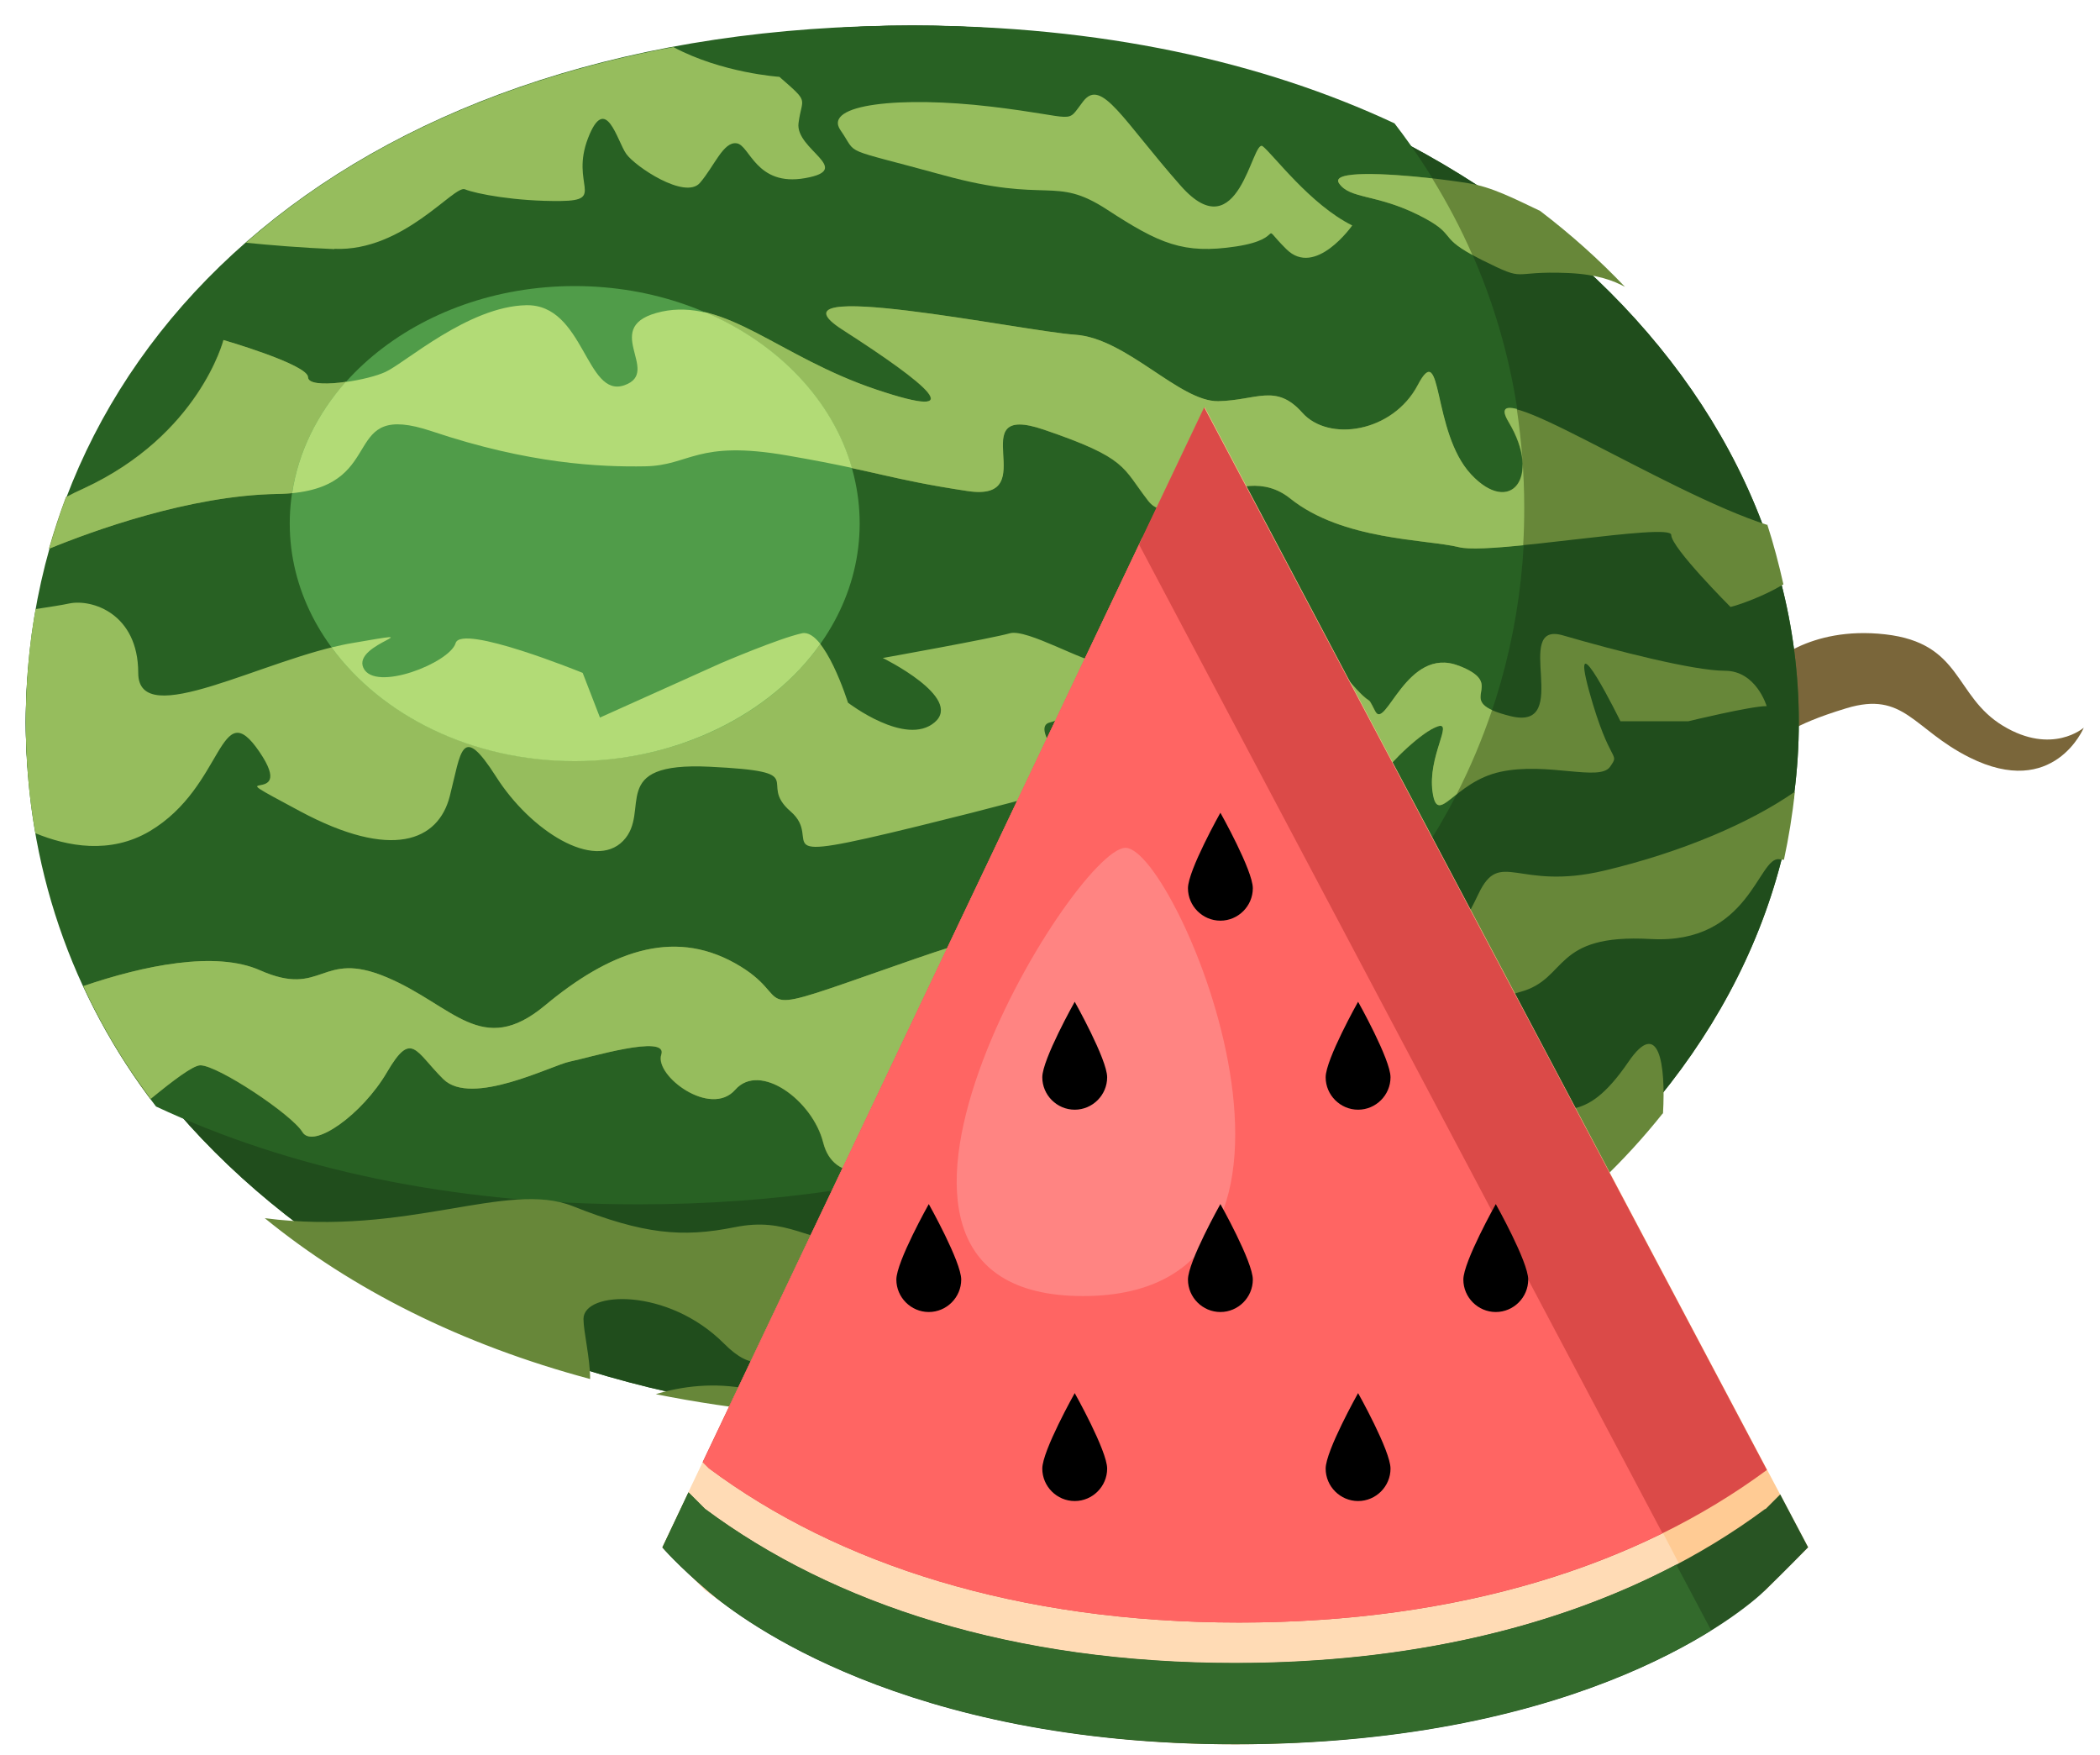 <svg width="79" height="66" viewBox="0 0 79 66" fill="none" xmlns="http://www.w3.org/2000/svg">
<path d="M66.55 25.05C66.55 25.05 68.01 23.53 70.92 23.86C73.83 24.19 73.5 26.18 75.35 27.3C77.2 28.42 78.39 27.37 78.39 27.37C78.39 27.37 77.27 30.08 74.09 28.49C71.97 27.43 71.64 25.98 69.46 26.64C67.28 27.3 67.01 27.76 67.01 27.76L66.55 25.05Z" fill="#7A663A"/>
<path d="M34.32 53.36C52.739 53.36 67.67 41.63 67.67 27.16C67.67 12.69 52.739 0.96 34.32 0.96C15.901 0.96 0.97 12.69 0.97 27.16C0.97 41.63 15.901 53.36 34.32 53.36Z" fill="#336A2C"/>
<path d="M34.32 53.36C52.739 53.36 67.67 41.63 67.67 27.16C67.67 12.69 52.739 0.96 34.32 0.96C15.901 0.96 0.97 12.69 0.97 27.16C0.97 41.63 15.901 53.36 34.32 53.36Z" fill="#204D1C"/>
<path d="M0.97 27.16C0.97 32.5 2.67 37.47 5.87 41.62C10.85 43.95 16.95 45.3 24.01 45.3C44.89 45.3 57.36 33.57 57.36 19.1C57.36 13.76 55.66 8.79 52.46 4.64C47.48 2.31 41.38 0.96 34.32 0.96C13.44 0.96 0.97 12.69 0.97 27.16Z" fill="#286123"/>
<path d="M66.45 26.56C65.86 26.56 63.51 27.13 63.51 27.13H60.96C60.96 27.13 59 23.14 59.78 25.99C60.57 28.84 60.96 28.27 60.57 28.84C60.18 29.41 58.21 28.65 56.45 29.03C54.68 29.41 54.09 31.12 53.9 29.79C53.7 28.46 54.69 27.13 54.1 27.32C53.51 27.51 52.33 28.65 51.94 29.22C51.55 29.79 50.57 30.55 50.57 30.55L48.02 29.79L47.43 30.55L45.66 31.12C45.66 31.12 44.09 30.17 44.09 29.6C44.09 29.03 43.3 26.56 43.89 26.18C44.48 25.8 46.44 24.66 47.62 25.61C48.8 26.56 49.78 24.47 50.76 25.61C51.74 26.75 51.35 25.99 51.74 26.75C52.13 27.51 52.92 24.28 54.88 25.04C56.84 25.8 54.49 26.37 56.84 26.94C59.2 27.51 56.84 23.33 58.8 23.9C60.76 24.47 63.71 25.23 64.89 25.23C66.07 25.23 66.46 26.56 66.46 26.56H66.45Z" fill="#678739"/>
<path d="M54.87 25.04C52.91 24.28 52.12 27.51 51.73 26.75C51.34 25.99 51.73 26.75 50.75 25.61C49.77 24.47 48.79 26.56 47.61 25.61C46.43 24.66 44.47 25.8 43.88 26.18C43.29 26.56 44.08 29.03 44.08 29.6C44.08 30.17 45.65 31.12 45.65 31.12L47.42 30.55L48.01 29.79L50.56 30.55C50.56 30.55 51.54 29.79 51.93 29.22C52.32 28.65 53.5 27.51 54.09 27.32C54.68 27.13 53.7 28.46 53.89 29.79C54 30.57 54.26 30.3 54.8 29.87C55.32 28.85 55.76 27.8 56.13 26.71C55.03 26.21 56.58 25.7 54.88 25.04H54.87Z" fill="#96BD5D"/>
<path d="M41.46 24.94C40.81 24.94 38.64 23.64 37.99 23.82C37.34 24.01 33.21 24.75 33.21 24.75C33.21 24.75 36.25 26.24 35.16 27.17C34.07 28.1 31.9 26.43 31.9 26.43C31.9 26.43 31.03 23.64 30.16 23.82C29.29 24.01 27.12 24.94 27.12 24.94L22.56 26.99L21.91 25.31C21.91 25.31 17.35 23.45 17.13 24.19C16.91 24.93 14.09 26.05 13.66 25.12C13.23 24.19 16.48 23.63 13.23 24.19C9.97 24.75 5.2 27.54 5.2 25.31C5.2 23.08 3.46 22.52 2.6 22.7C2.33 22.76 1.86 22.83 1.34 22.91C1.09 24.29 0.97 25.71 0.97 27.16C0.97 28.61 1.09 29.98 1.33 31.34C2.52 31.83 4.14 32.15 5.64 31.26C8.46 29.58 8.24 26.05 9.76 28.28C11.28 30.51 7.81 28.65 11.28 30.51C14.75 32.37 16.49 31.63 16.92 29.95C17.35 28.27 17.35 27.16 18.66 29.21C19.96 31.26 22.35 32.75 23.44 31.63C24.53 30.51 22.79 28.65 26.7 28.84C30.61 29.03 28.44 29.4 29.74 30.52C31.04 31.64 28.44 32.57 34.52 31.08C40.6 29.59 40.6 29.4 40.6 29.4C40.6 29.4 38.65 27.35 39.51 27.17C40.38 26.98 42.11 24.94 41.46 24.94Z" fill="#96BD5D"/>
<path d="M66.5 19.75C62.59 18.51 55.51 13.81 56.75 15.88C58 17.96 56.81 19.43 55.33 17.84C53.85 16.25 54.27 12.69 53.33 14.48C52.39 16.27 49.97 16.64 48.98 15.52C47.99 14.41 47.27 15.06 45.82 15.09C44.36 15.11 42.38 12.72 40.44 12.59C38.5 12.46 28.51 10.37 31.7 12.41C34.89 14.46 36.61 15.88 32.95 14.65C29.29 13.42 27.31 11.19 24.89 11.71C22.47 12.23 24.93 13.97 23.48 14.48C22.03 14.99 21.97 11.43 19.79 11.47C17.61 11.51 15.22 13.65 14.49 13.98C13.77 14.32 11.59 14.67 11.58 14.19C11.58 13.71 8.4 12.79 8.4 12.79C8.4 12.79 7.49 16.36 3.15 18.37C2.9 18.48 2.68 18.59 2.48 18.7C2.24 19.34 2.03 19.98 1.84 20.64C3.45 19.98 7.14 18.63 10.43 18.58C14.8 18.51 12.55 14.99 16.21 16.22C19.87 17.45 22.54 17.57 24.24 17.54C25.94 17.51 26.16 16.54 29.57 17.13C32.98 17.72 33.47 18.03 36.39 18.47C39.31 18.91 36.09 15.08 39.26 16.16C42.43 17.24 42.2 17.57 43.19 18.84C44.18 20.12 46.56 17.17 48.53 18.75C50.5 20.33 53.65 20.28 54.87 20.58C56.09 20.88 62.86 19.64 62.87 20.12C62.87 20.6 65.1 22.83 65.1 22.83C65.4 22.76 66.35 22.43 67.09 21.98C66.92 21.22 66.72 20.46 66.48 19.72L66.5 19.75Z" fill="#678739"/>
<path d="M56.76 15.88C58.01 17.96 56.82 19.43 55.34 17.84C53.86 16.25 54.28 12.69 53.34 14.48C52.4 16.27 49.98 16.64 48.99 15.52C48 14.41 47.28 15.06 45.83 15.09C44.37 15.11 42.39 12.72 40.45 12.59C38.51 12.46 28.52 10.37 31.71 12.41C34.9 14.46 36.62 15.88 32.96 14.65C29.3 13.42 27.32 11.19 24.9 11.71C22.48 12.23 24.94 13.97 23.49 14.48C22.04 14.99 21.98 11.43 19.8 11.47C17.62 11.51 15.23 13.65 14.5 13.98C13.78 14.32 11.6 14.67 11.59 14.19C11.59 13.71 8.41 12.79 8.41 12.79C8.41 12.79 7.5 16.36 3.16 18.37C2.91 18.48 2.69 18.59 2.49 18.7C2.38 18.99 2.27 19.29 2.18 19.59C2.16 19.64 2.15 19.69 2.13 19.74C2.03 20.04 1.94 20.34 1.85 20.64C3.46 19.98 7.15 18.63 10.44 18.58C14.81 18.51 12.56 14.99 16.22 16.22C19.88 17.45 22.55 17.57 24.25 17.54C25.95 17.51 26.17 16.54 29.58 17.13C32.99 17.72 33.48 18.03 36.4 18.47C39.32 18.91 36.1 15.08 39.27 16.16C42.44 17.24 42.21 17.57 43.2 18.84C44.19 20.12 46.57 17.17 48.54 18.75C50.51 20.33 53.66 20.28 54.88 20.58C55.26 20.68 56.2 20.62 57.3 20.51C57.33 20.04 57.34 19.56 57.34 19.08C57.34 17.82 57.24 16.59 57.06 15.38C56.61 15.27 56.46 15.38 56.75 15.86L56.76 15.88Z" fill="#96BD5D"/>
<path d="M57.91 7.92C56.98 7.48 56.12 7.03 55.23 6.89C53.34 6.59 49.97 6.29 50.37 6.89C50.77 7.49 51.76 7.29 53.35 8.08C54.94 8.87 53.95 8.87 55.73 9.77C57.52 10.66 56.72 10.17 59.01 10.27C60.09 10.32 60.71 10.56 61.13 10.79C60.16 9.77 59.09 8.81 57.92 7.92H57.91Z" fill="#678739"/>
<path d="M53.88 6.71C52.08 6.51 50.06 6.42 50.37 6.89C50.77 7.49 51.76 7.29 53.35 8.08C54.83 8.82 54.07 8.87 55.39 9.59C54.96 8.6 54.45 7.64 53.88 6.71Z" fill="#96BD5D"/>
<path d="M50.87 8.48C49.28 7.69 47.89 5.8 47.5 5.5C47.1 5.2 46.61 9.47 44.42 6.99C42.23 4.51 41.44 2.92 40.75 3.81C40.06 4.7 40.65 4.41 37.28 4.01C33.91 3.61 30.93 3.91 31.62 4.9C32.31 5.89 31.52 5.5 35.49 6.59C39.46 7.68 39.66 6.59 41.64 7.88C43.62 9.17 44.52 9.57 46.5 9.27C48.48 8.97 47.29 8.28 48.39 9.37C49.48 10.46 50.87 8.48 50.87 8.48Z" fill="#96BD5D"/>
<path d="M12.58 9.36C15.18 9.47 17.08 6.95 17.49 7.12C17.9 7.29 19.41 7.58 21.1 7.56C22.79 7.54 21.45 6.94 22.12 5.2C22.79 3.46 23.22 5.32 23.56 5.79C23.89 6.26 25.77 7.52 26.33 6.88C26.88 6.24 27.21 5.32 27.71 5.39C28.21 5.45 28.43 7.03 30.29 6.7C32.16 6.37 29.91 5.63 30.04 4.63C30.17 3.63 30.48 3.9 29.32 2.89C29.32 2.89 27.16 2.75 25.33 1.77C18.71 3 13.29 5.59 9.25 9.13C10.16 9.22 11.34 9.32 12.57 9.37L12.58 9.36Z" fill="#96BD5D"/>
<path d="M60.34 32.75C57.08 33.52 56.44 31.9 55.62 33.62C54.8 35.34 54.19 36.12 52.44 35.59C50.68 35.06 45.86 36.31 46.97 37.16C48.09 38.01 48.96 39.15 50.84 39.58C52.72 40.01 55.36 37.8 57.19 37.31C59.01 36.82 58.37 35.11 62.1 35.32C65.83 35.53 66.14 32.19 66.94 32.32C66.99 32.32 67.04 32.34 67.11 32.34C67.29 31.5 67.43 30.65 67.52 29.78C65.84 30.95 63.26 32.06 60.34 32.75Z" fill="#678739"/>
<path d="M46.98 37.15C47.34 37.42 47.67 37.72 48.02 38.02C49.03 37.22 49.96 36.37 50.81 35.48C48.74 35.62 46.13 36.5 46.98 37.15Z" fill="#96BD5D"/>
<path d="M45.24 38.48C43.92 37.82 45.11 35.83 43.92 34.51C43.92 34.51 43.66 34.77 42.2 34.38C40.74 33.98 41.27 36.89 39.69 35.84C38.1 34.78 37.71 34.91 32.81 36.63C27.91 38.35 30.03 37.56 27.65 36.23C25.27 34.9 22.89 35.83 20.5 37.82C18.12 39.8 17.06 37.82 14.55 36.76C12.04 35.7 12.17 37.55 9.79 36.5C8.11 35.75 5.39 36.32 3.13 37.09C3.82 38.58 4.66 40 5.66 41.34C6.48 40.67 7.26 40.07 7.53 40.07C8.19 40.07 10.97 41.92 11.37 42.58C11.77 43.24 13.62 41.92 14.55 40.33C15.48 38.74 15.61 39.54 16.67 40.59C17.73 41.64 20.77 40.06 21.43 39.93C22.09 39.8 25.14 38.87 24.87 39.67C24.61 40.46 26.72 42.05 27.65 40.99C28.58 39.93 30.56 41.39 30.96 42.97C31.36 44.55 33.08 44.16 34.27 43.5C35.46 42.84 35.2 40.59 35.99 39C36.78 37.41 40.22 43.5 41.81 41.12C43.4 38.74 45.52 43.5 47.24 40.99C48.96 38.48 46.58 39.14 45.26 38.48H45.24Z" fill="#678739"/>
<path d="M45.24 38.48C43.92 37.82 45.11 35.83 43.92 34.51C43.92 34.51 43.66 34.77 42.2 34.38C40.74 33.98 41.27 36.89 39.69 35.84C38.1 34.78 37.71 34.91 32.81 36.63C27.91 38.35 30.03 37.56 27.65 36.23C25.27 34.9 22.89 35.83 20.5 37.82C18.12 39.8 17.06 37.82 14.55 36.76C12.04 35.7 12.17 37.55 9.79 36.5C8.11 35.75 5.39 36.32 3.14 37.09C3.18 37.18 3.22 37.28 3.27 37.37C3.3 37.44 3.34 37.51 3.37 37.58C3.49 37.82 3.61 38.06 3.74 38.3C3.77 38.36 3.8 38.41 3.83 38.47C3.96 38.7 4.09 38.93 4.22 39.16C4.23 39.18 4.24 39.2 4.26 39.22C4.41 39.48 4.57 39.73 4.73 39.98C4.75 40.01 4.77 40.04 4.79 40.07C5.07 40.5 5.37 40.91 5.67 41.33C6.49 40.66 7.26 40.07 7.54 40.07C8.2 40.07 10.98 41.92 11.38 42.58C11.78 43.24 13.63 41.92 14.56 40.33C15.49 38.74 15.62 39.54 16.68 40.59C17.74 41.64 20.78 40.06 21.44 39.93C22.1 39.8 25.15 38.87 24.88 39.67C24.62 40.46 26.73 42.05 27.66 40.99C28.59 39.93 30.57 41.39 30.97 42.97C31.37 44.55 33.09 44.16 34.28 43.5C35.47 42.84 35.21 40.59 36 39C36.79 37.41 40.23 43.5 41.82 41.12C42.44 40.19 43.14 40.35 43.87 40.74C44.92 40.17 45.92 39.55 46.86 38.88C46.35 38.77 45.73 38.71 45.26 38.47L45.24 38.48Z" fill="#96BD5D"/>
<path d="M62.56 41.89C62.67 40 62.4 38.27 61.26 39.94C59.54 42.45 58.75 41.53 56.89 41.79C55.04 42.05 55.17 43.77 55.43 44.57C55.69 45.36 53.18 46.42 52.78 46.42C52.44 46.42 51.21 48.88 50.79 50.4C55.75 48.39 59.71 45.45 62.55 41.88L62.56 41.89Z" fill="#678739"/>
<path d="M47.1 47.35C45.38 47.88 45.78 50.26 43.66 48.81C41.54 47.35 38.23 47.22 38.5 48.02C38.76 48.81 40.35 50.53 39.16 50.93C37.97 51.33 32.41 48.55 31.75 50.4C31.09 52.25 31.49 52.91 28.18 52.25C26.84 51.98 25.63 52.15 24.67 52.44C27.65 53.04 30.87 53.37 34.33 53.37C38.77 53.37 42.84 52.84 46.48 51.86C47.18 50.62 48.56 46.91 47.11 47.36L47.1 47.35Z" fill="#678739"/>
<path d="M32.67 46.95C30.29 46.69 29.63 45.76 27.64 46.16C25.65 46.56 24.2 46.42 21.55 45.37C19.07 44.38 15.32 46.52 9.96 45.82C13.23 48.49 17.34 50.57 22.2 51.87C22.2 51.08 21.95 50.09 21.95 49.61C21.95 48.55 25.13 48.42 27.24 50.54C29.35 52.66 29.75 49.35 30.95 48.03C32.15 46.71 35.58 48.03 35.98 47.77C36.38 47.51 35.05 47.24 32.67 46.98V46.95Z" fill="#678739"/>
<path d="M21.62 28.62C27.541 28.62 32.34 24.622 32.34 19.69C32.34 14.758 27.541 10.76 21.62 10.76C15.7 10.76 10.9 14.758 10.9 19.69C10.9 24.622 15.7 28.62 21.62 28.62Z" fill="#509C49"/>
<path d="M12.48 24.36C14.36 26.92 17.75 28.63 21.62 28.63C25.49 28.63 29 26.86 30.86 24.22C30.64 23.94 30.4 23.77 30.17 23.82C29.3 24.01 27.13 24.94 27.13 24.94L22.57 26.99L21.92 25.31C21.92 25.31 17.36 23.45 17.14 24.19C16.92 24.93 14.1 26.05 13.67 25.12C13.24 24.19 16.49 23.63 13.24 24.19C12.99 24.23 12.74 24.29 12.48 24.35V24.36Z" fill="#B2DB76"/>
<path d="M26.55 11.76C26.01 11.63 25.46 11.6 24.9 11.72C22.48 12.25 24.94 13.98 23.49 14.49C22.04 15 21.98 11.44 19.8 11.48C17.62 11.52 15.23 13.66 14.5 13.99C14.18 14.14 13.58 14.29 13 14.37C11.94 15.57 11.22 17 10.99 18.55C14.63 18.2 12.74 15.05 16.24 16.22C19.9 17.45 22.57 17.57 24.27 17.54C25.97 17.51 26.19 16.54 29.6 17.13C30.64 17.31 31.4 17.46 32.05 17.6C31.32 15.05 29.28 12.93 26.55 11.75V11.76Z" fill="#B2DB76"/>
<path d="M24.92 58.2L26.53 59.81C31.37 63.41 38.13 65.61 46.47 65.61C54.81 65.61 61.57 63.41 66.41 59.81L68.02 58.2L45.32 15.32L24.93 58.2H24.92Z" fill="#FFCB94"/>
<path d="M64.27 60.93L42.97 20.23L24.91 58.2L26.52 59.81C31.36 63.41 38.12 65.61 46.46 65.61C53.8 65.61 59.61 63.8 64.27 60.94V60.93Z" fill="#FFDBB5"/>
<path d="M66.4 56.76C61.56 60.36 54.8 62.56 46.46 62.56C38.12 62.56 31.36 60.36 26.52 56.76L25.9 56.14L24.92 58.21C24.92 58.21 25.49 58.88 26.68 59.89C27.87 60.9 34 65.61 46.47 65.61C59.7 65.61 65.64 60.57 66.41 59.81C67.18 59.06 68.02 58.2 68.02 58.2L66.97 56.21L66.42 56.76H66.4Z" fill="#285423"/>
<path d="M26.44 55L26.67 55.23C31.51 58.83 38.27 61.03 46.61 61.03C54.95 61.03 61.64 58.86 66.47 55.29L45.3 15.32L26.43 55H26.44Z" fill="#DB4A48"/>
<path d="M62.54 57.67L42.85 20.48L26.44 55L26.67 55.23C31.51 58.83 38.27 61.03 46.61 61.03C52.85 61.03 58.21 59.8 62.54 57.67Z" fill="#FF6563"/>
<path d="M40.74 48.75C30.09 48.75 40.4 31.89 42.34 31.89C44.28 31.89 51.4 48.75 40.74 48.75Z" fill="#FF8482"/>
<path d="M47.13 33.41C47.13 34.08 46.58 34.63 45.91 34.63C45.24 34.63 44.69 34.08 44.69 33.41C44.69 32.74 45.91 30.57 45.91 30.57C45.91 30.57 47.13 32.74 47.13 33.41Z" fill="black"/>
<path d="M41.65 40.52C41.65 41.19 41.1 41.74 40.43 41.74C39.76 41.74 39.21 41.19 39.21 40.52C39.21 39.85 40.43 37.68 40.43 37.68C40.43 37.68 41.65 39.85 41.65 40.52Z" fill="black"/>
<path d="M52.31 40.52C52.31 41.19 51.76 41.74 51.09 41.74C50.42 41.74 49.87 41.19 49.87 40.52C49.87 39.85 51.09 37.68 51.09 37.68C51.09 37.68 52.31 39.85 52.31 40.52Z" fill="black"/>
<path d="M47.13 48.13C47.13 48.8 46.58 49.35 45.91 49.35C45.24 49.35 44.69 48.8 44.69 48.13C44.69 47.46 45.91 45.29 45.91 45.29C45.91 45.29 47.13 47.46 47.13 48.13Z" fill="black"/>
<path d="M41.65 55.24C41.65 55.91 41.1 56.46 40.43 56.46C39.76 56.46 39.21 55.91 39.21 55.24C39.21 54.57 40.43 52.4 40.43 52.4C40.43 52.4 41.65 54.57 41.65 55.24Z" fill="black"/>
<path d="M52.31 55.24C52.31 55.91 51.76 56.46 51.09 56.46C50.42 56.46 49.87 55.91 49.87 55.24C49.87 54.57 51.09 52.4 51.09 52.4C51.09 52.4 52.31 54.57 52.31 55.24Z" fill="black"/>
<path d="M57.49 48.13C57.49 48.8 56.94 49.35 56.27 49.35C55.6 49.35 55.05 48.8 55.05 48.13C55.05 47.46 56.27 45.29 56.27 45.29C56.27 45.29 57.49 47.46 57.49 48.13Z" fill="black"/>
<path d="M36.16 48.13C36.16 48.8 35.61 49.35 34.94 49.35C34.27 49.35 33.72 48.8 33.72 48.13C33.72 47.46 34.94 45.29 34.94 45.29C34.94 45.29 36.16 47.46 36.16 48.13Z" fill="black"/>
<path d="M64.37 61.32L63.06 58.85C58.62 61.19 53.03 62.55 46.46 62.55C38.12 62.55 31.36 60.35 26.52 56.75L25.9 56.13L24.92 58.2C24.92 58.2 25.49 58.87 26.68 59.88C27.87 60.89 34 65.6 46.47 65.6C55.86 65.6 61.57 63.06 64.38 61.32H64.37Z" fill="#336A2C"/>
</svg>
